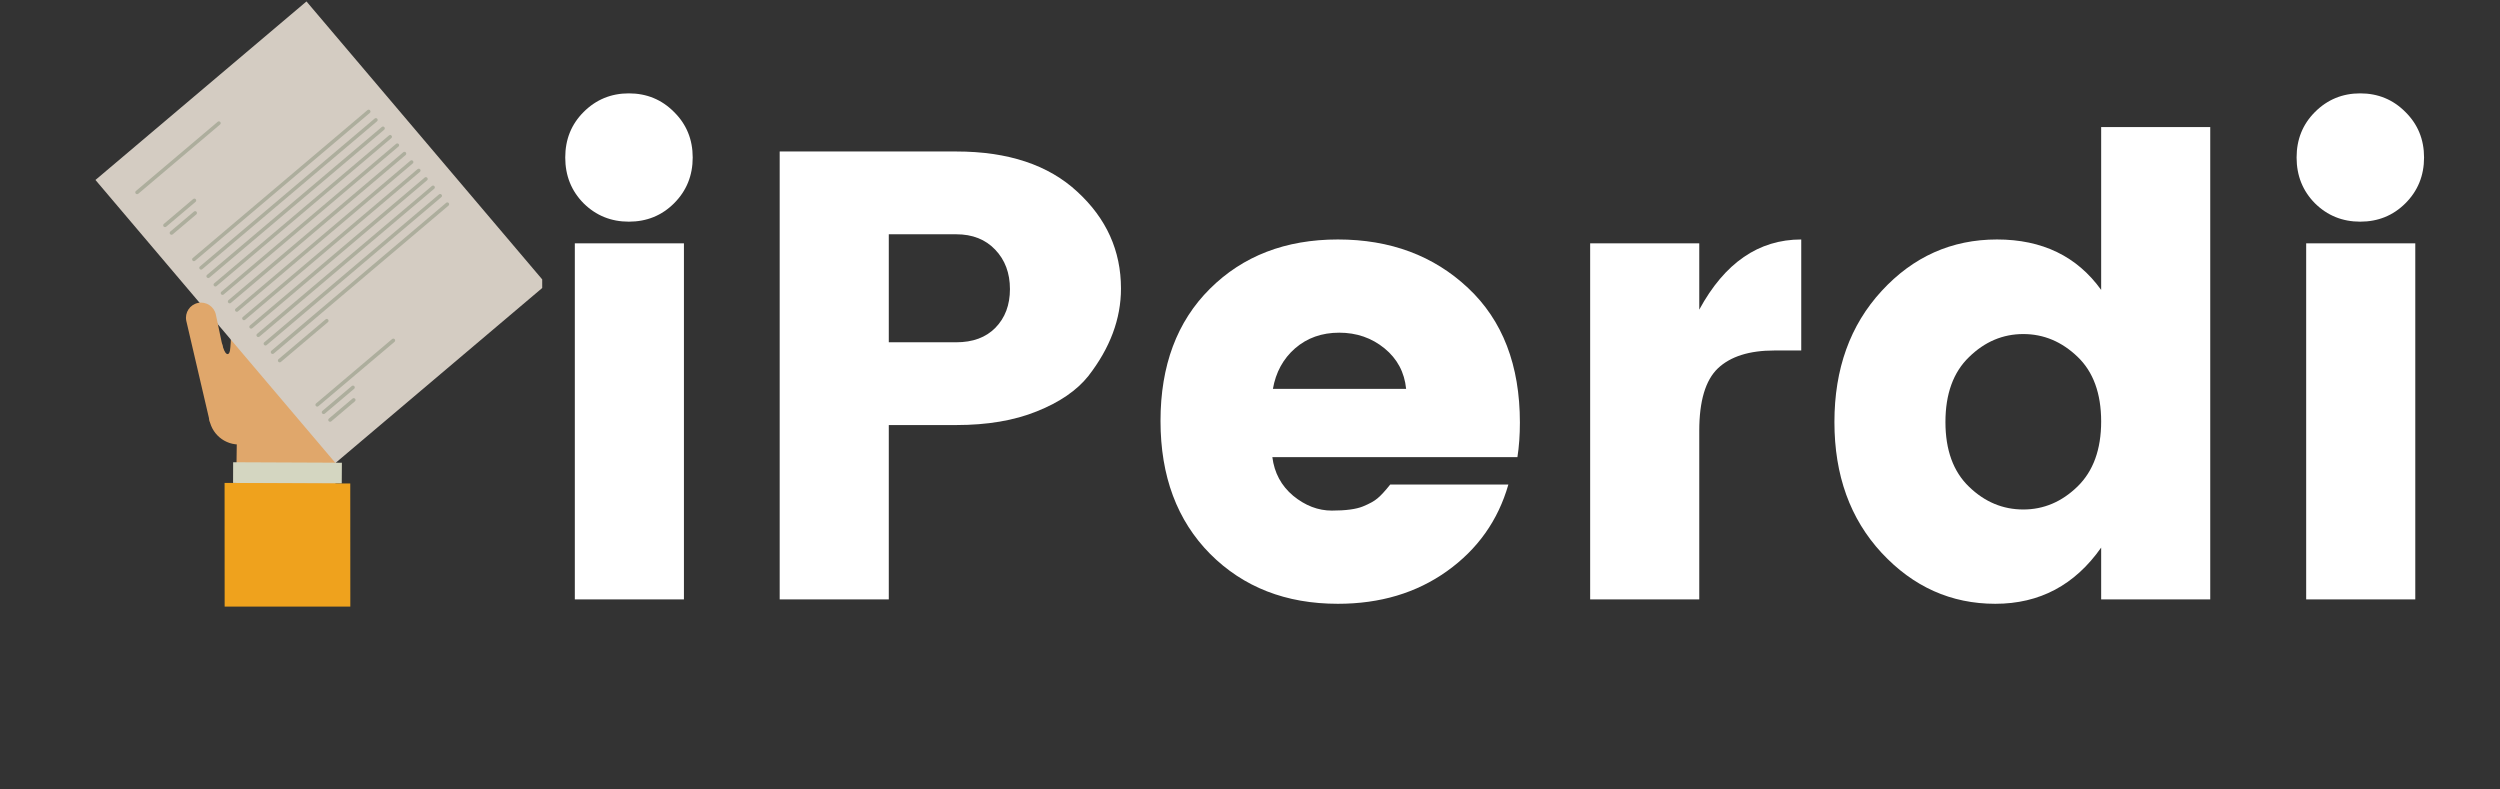 <?xml version="1.0" encoding="UTF-8"?>
<svg xmlns="http://www.w3.org/2000/svg" xmlns:xlink="http://www.w3.org/1999/xlink" width="142.5pt" height="45pt" viewBox="0 0 142.5 45" version="1.2">
<rect x="0" y="0" width="142.5" height="45" fill="#333333" stroke="none"/>
<defs>
<g>
<symbol overflow="visible" id="glyph0-0">
<path style="stroke:none;" d="M 8.766 -22.734 L 8.766 -2.766 L 18.766 -2.766 L 18.766 -22.734 Z M 5.812 0 L 5.812 -25.5 L 21.672 -25.5 L 21.672 0 Z M 5.812 0 "/>
</symbol>
<symbol overflow="visible" id="glyph0-1">
<path style="stroke:none;" d="M 8.391 -22.578 C 7.691 -21.879 6.832 -21.531 5.812 -21.531 C 4.801 -21.531 3.941 -21.879 3.234 -22.578 C 2.535 -23.285 2.188 -24.156 2.188 -25.188 C 2.188 -26.219 2.535 -27.082 3.234 -27.781 C 3.941 -28.488 4.801 -28.844 5.812 -28.844 C 6.832 -28.844 7.691 -28.488 8.391 -27.781 C 9.098 -27.082 9.453 -26.219 9.453 -25.188 C 9.453 -24.156 9.098 -23.285 8.391 -22.578 Z M 2.734 0 L 2.734 -20.297 L 8.953 -20.297 L 8.953 0 Z M 2.734 0 "/>
</symbol>
<symbol overflow="visible" id="glyph0-2">
<path style="stroke:none;" d="M 22.188 -17.719 C 22.188 -15.988 21.566 -14.328 20.328 -12.734 C 19.672 -11.91 18.691 -11.238 17.391 -10.719 C 16.098 -10.195 14.566 -9.938 12.797 -9.938 L 8.953 -9.938 L 8.953 0 L 2.734 0 L 2.734 -25.531 L 12.797 -25.531 C 15.754 -25.531 18.055 -24.766 19.703 -23.234 C 21.359 -21.711 22.188 -19.875 22.188 -17.719 Z M 8.953 -14.656 L 12.797 -14.656 C 13.742 -14.656 14.488 -14.93 15.031 -15.484 C 15.582 -16.047 15.859 -16.781 15.859 -17.688 C 15.859 -18.602 15.578 -19.352 15.016 -19.938 C 14.461 -20.52 13.723 -20.812 12.797 -20.812 L 8.953 -20.812 Z M 8.953 -14.656 "/>
</symbol>
<symbol overflow="visible" id="glyph0-3">
<path style="stroke:none;" d="M 11.344 0.25 C 8.383 0.25 5.957 -0.695 4.062 -2.594 C 2.176 -4.5 1.234 -7.023 1.234 -10.172 C 1.234 -13.328 2.172 -15.836 4.047 -17.703 C 5.93 -19.578 8.363 -20.516 11.344 -20.516 C 14.332 -20.516 16.805 -19.594 18.766 -17.75 C 20.734 -15.906 21.719 -13.348 21.719 -10.078 C 21.719 -9.367 21.672 -8.711 21.578 -8.109 L 7.609 -8.109 C 7.723 -7.211 8.117 -6.477 8.797 -5.906 C 9.484 -5.344 10.219 -5.062 11 -5.062 C 11.789 -5.062 12.379 -5.141 12.766 -5.297 C 13.148 -5.453 13.43 -5.609 13.609 -5.766 C 13.797 -5.922 14.035 -6.18 14.328 -6.547 L 21.062 -6.547 C 20.477 -4.504 19.312 -2.859 17.562 -1.609 C 15.82 -0.367 13.75 0.25 11.344 0.25 Z M 15.234 -12 C 15.141 -12.945 14.727 -13.719 14 -14.312 C 13.27 -14.906 12.41 -15.203 11.422 -15.203 C 10.43 -15.203 9.594 -14.906 8.906 -14.312 C 8.227 -13.719 7.805 -12.945 7.641 -12 Z M 15.234 -12 "/>
</symbol>
<symbol overflow="visible" id="glyph0-4">
<path style="stroke:none;" d="M 8.953 -20.297 L 8.953 -16.516 C 10.398 -19.18 12.336 -20.516 14.766 -20.516 L 14.766 -14.188 L 13.234 -14.188 C 11.805 -14.188 10.734 -13.848 10.016 -13.172 C 9.305 -12.492 8.953 -11.305 8.953 -9.609 L 8.953 0 L 2.734 0 L 2.734 -20.297 Z M 8.953 -20.297 "/>
</symbol>
<symbol overflow="visible" id="glyph0-5">
<path style="stroke:none;" d="M 15.094 -6.438 C 15.988 -7.312 16.438 -8.547 16.438 -10.141 C 16.438 -11.742 15.988 -12.973 15.094 -13.828 C 14.195 -14.691 13.164 -15.125 12 -15.125 C 10.832 -15.125 9.801 -14.688 8.906 -13.812 C 8.008 -12.945 7.562 -11.711 7.562 -10.109 C 7.562 -8.516 8.008 -7.285 8.906 -6.422 C 9.801 -5.555 10.832 -5.125 12 -5.125 C 13.164 -5.125 14.195 -5.562 15.094 -6.438 Z M 3.922 -2.656 C 2.129 -4.594 1.234 -7.078 1.234 -10.109 C 1.234 -13.141 2.129 -15.629 3.922 -17.578 C 5.723 -19.535 7.914 -20.516 10.5 -20.516 C 13.082 -20.516 15.062 -19.555 16.438 -17.641 L 16.438 -26.922 L 22.656 -26.922 L 22.656 0 L 16.438 0 L 16.438 -2.953 C 14.938 -0.816 12.926 0.25 10.406 0.25 C 7.883 0.25 5.723 -0.719 3.922 -2.656 Z M 3.922 -2.656 "/>
</symbol>
</g>
<clipPath id="clip1">
  <path d="M 67.367 21.016 L 71.117 21.016 L 71.117 24.766 L 67.367 24.766 Z M 67.367 21.016 "/>
</clipPath>
<clipPath id="clip2">
  <path d="M 5.406 0.078 L 30.906 0.078 L 30.906 27 L 5.406 27 Z M 5.406 0.078 "/>
</clipPath>
<clipPath id="clip3">
  <path d="M 12 27 L 20 27 L 20 34.578 L 12 34.578 Z M 12 27 "/>
</clipPath>
</defs>
<g id="surface1">
<g clip-path="url(#clip1)" clip-rule="nonzero">
<path style=" stroke:none;fill-rule:nonzero;fill:rgb(100%,100%,100%);fill-opacity:1;" d="M 71.117 24.766 L 71.117 21.016 L 67.367 21.016 L 67.367 24.766 Z M 71.117 24.766 "/>
</g>
<g style="fill:rgb(100%,100%,100%);fill-opacity:1;">
  <use xlink:href="#glyph0-1" x="30.031" y="34.166"/>
</g>
<g style="fill:rgb(100%,100%,100%);fill-opacity:1;">
  <use xlink:href="#glyph0-2" x="41.708" y="34.166"/>
</g>
<g style="fill:rgb(100%,100%,100%);fill-opacity:1;">
  <use xlink:href="#glyph0-3" x="64.915" y="34.166"/>
</g>
<g style="fill:rgb(100%,100%,100%);fill-opacity:1;">
  <use xlink:href="#glyph0-4" x="87.905" y="34.166"/>
</g>
<g style="fill:rgb(100%,100%,100%);fill-opacity:1;">
  <use xlink:href="#glyph0-5" x="103.328" y="34.166"/>
</g>
<g style="fill:rgb(100%,100%,100%);fill-opacity:1;">
  <use xlink:href="#glyph0-1" x="128.718" y="34.166"/>
</g>
<path style=" stroke:none;fill-rule:nonzero;fill:rgb(87.839%,65.489%,41.959%);fill-opacity:1;" d="M 20.453 23.727 C 20.441 24.668 19.668 25.418 18.723 25.406 L 13.594 25.336 C 12.652 25.32 11.898 24.547 11.91 23.605 L 12.637 19.508 C 12.805 20.305 13.055 20.305 13.109 19.98 C 13.18 19.543 13.199 18.117 13.199 18.117 L 19.797 18.211 C 20.016 18.207 20.52 19.02 20.508 19.961 L 20.453 23.727 "/>
<path style=" stroke:none;fill-rule:nonzero;fill:rgb(87.839%,65.489%,41.959%);fill-opacity:1;" d="M 20.512 19.781 C 20.504 20.207 20.156 20.547 19.73 20.539 C 19.305 20.535 18.965 20.184 18.973 19.762 L 19.059 13.562 C 19.066 13.141 19.414 12.801 19.84 12.805 C 20.266 12.812 20.602 13.16 20.598 13.586 L 20.512 19.781 "/>
<path style=" stroke:none;fill-rule:nonzero;fill:rgb(87.839%,65.489%,41.959%);fill-opacity:1;" d="M 18.855 19.625 C 18.852 20.125 18.441 20.523 17.941 20.516 C 17.445 20.508 17.047 20.098 17.055 19.602 L 17.164 11.977 C 17.168 11.48 17.578 11.082 18.074 11.09 C 18.574 11.098 18.973 11.504 18.965 12.004 L 18.855 19.625 "/>
<path style=" stroke:none;fill-rule:nonzero;fill:rgb(87.839%,65.489%,41.959%);fill-opacity:1;" d="M 16.906 19.598 C 16.898 20.098 16.492 20.496 15.992 20.488 C 15.496 20.48 15.098 20.07 15.105 19.574 L 15.227 10.938 C 15.234 10.441 15.641 10.043 16.141 10.051 C 16.637 10.059 17.035 10.465 17.027 10.965 L 16.906 19.598 "/>
<path style=" stroke:none;fill-rule:nonzero;fill:rgb(87.839%,65.489%,41.959%);fill-opacity:1;" d="M 14.984 19.574 C 14.977 20.07 14.566 20.469 14.07 20.461 C 13.57 20.453 13.172 20.043 13.18 19.547 L 13.285 12.223 C 13.289 11.727 13.699 11.328 14.199 11.336 C 14.695 11.344 15.094 11.75 15.086 12.25 L 14.984 19.574 "/>
<path style=" stroke:none;fill-rule:nonzero;fill:rgb(87.839%,65.489%,41.959%);fill-opacity:1;" d="M 19.094 29.426 L 13.441 29.344 L 13.516 23.844 L 19.172 23.926 L 19.094 29.426 "/>
<g clip-path="url(#clip2)" clip-rule="nonzero">
<path style=" stroke:none;fill-rule:nonzero;fill:rgb(83.139%,79.999%,76.079%);fill-opacity:1;" d="M 31.148 16.211 L 19.121 26.391 L 5.441 10.258 L 17.469 0.082 L 31.148 16.211 "/>
</g>
<path style=" stroke:none;fill-rule:nonzero;fill:rgb(67.839%,68.239%,61.569%);fill-opacity:1;" d="M 12.555 6.953 C 12.594 6.996 12.586 7.062 12.543 7.098 L 7.883 11.043 C 7.836 11.082 7.773 11.074 7.734 11.031 C 7.699 10.988 7.703 10.922 7.746 10.887 L 12.41 6.941 C 12.453 6.902 12.52 6.91 12.555 6.953 "/>
<path style=" stroke:none;fill-rule:nonzero;fill:rgb(67.839%,68.239%,61.569%);fill-opacity:1;" d="M 21.094 6.289 C 21.133 6.332 21.125 6.398 21.082 6.434 L 11.121 14.863 C 11.078 14.902 11.012 14.895 10.977 14.852 C 10.938 14.809 10.941 14.742 10.988 14.707 L 20.949 6.273 C 20.992 6.238 21.059 6.242 21.094 6.289 "/>
<path style=" stroke:none;fill-rule:nonzero;fill:rgb(67.839%,68.239%,61.569%);fill-opacity:1;" d="M 21.504 6.77 C 21.539 6.812 21.535 6.879 21.492 6.914 L 11.527 15.344 C 11.484 15.383 11.418 15.375 11.383 15.332 C 11.344 15.289 11.352 15.223 11.395 15.188 L 21.355 6.758 C 21.398 6.719 21.465 6.723 21.504 6.77 "/>
<path style=" stroke:none;fill-rule:nonzero;fill:rgb(67.839%,68.239%,61.569%);fill-opacity:1;" d="M 21.91 7.25 C 21.945 7.293 21.941 7.359 21.898 7.395 L 11.938 15.824 C 11.895 15.863 11.828 15.855 11.789 15.812 C 11.754 15.77 11.758 15.703 11.801 15.668 L 21.762 7.238 C 21.809 7.199 21.871 7.203 21.91 7.25 "/>
<path style=" stroke:none;fill-rule:nonzero;fill:rgb(67.839%,68.239%,61.569%);fill-opacity:1;" d="M 22.316 7.73 C 22.355 7.773 22.348 7.84 22.305 7.875 L 12.344 16.305 C 12.301 16.344 12.234 16.34 12.195 16.293 C 12.16 16.25 12.164 16.184 12.211 16.148 L 22.172 7.719 C 22.215 7.68 22.281 7.684 22.316 7.73 "/>
<path style=" stroke:none;fill-rule:nonzero;fill:rgb(67.839%,68.239%,61.569%);fill-opacity:1;" d="M 22.727 8.211 C 22.762 8.254 22.758 8.32 22.711 8.355 L 12.75 16.785 C 12.707 16.824 12.641 16.816 12.605 16.773 C 12.566 16.73 12.574 16.664 12.617 16.629 L 22.578 8.199 C 22.621 8.16 22.688 8.168 22.727 8.211 "/>
<path style=" stroke:none;fill-rule:nonzero;fill:rgb(67.839%,68.239%,61.569%);fill-opacity:1;" d="M 23.133 8.691 C 23.168 8.734 23.164 8.801 23.121 8.836 L 13.16 17.266 C 13.117 17.305 13.051 17.301 13.012 17.254 C 12.977 17.211 12.98 17.145 13.023 17.109 L 22.984 8.68 C 23.031 8.641 23.094 8.645 23.133 8.691 "/>
<path style=" stroke:none;fill-rule:nonzero;fill:rgb(67.839%,68.239%,61.569%);fill-opacity:1;" d="M 23.539 9.172 C 23.578 9.215 23.57 9.281 23.527 9.316 L 13.566 17.746 C 13.523 17.785 13.457 17.781 13.418 17.734 C 13.383 17.691 13.387 17.625 13.434 17.59 L 23.391 9.16 C 23.438 9.121 23.504 9.129 23.539 9.172 "/>
<path style=" stroke:none;fill-rule:nonzero;fill:rgb(67.839%,68.239%,61.569%);fill-opacity:1;" d="M 23.949 9.652 C 23.984 9.695 23.98 9.762 23.934 9.797 L 13.973 18.227 C 13.93 18.266 13.863 18.262 13.828 18.215 C 13.789 18.172 13.797 18.105 13.84 18.07 L 23.801 9.641 C 23.844 9.602 23.91 9.609 23.949 9.652 "/>
<path style=" stroke:none;fill-rule:nonzero;fill:rgb(67.839%,68.239%,61.569%);fill-opacity:1;" d="M 24.355 10.133 C 24.391 10.176 24.387 10.242 24.344 10.277 L 14.383 18.707 C 14.336 18.746 14.273 18.742 14.234 18.695 C 14.199 18.652 14.203 18.586 14.246 18.551 L 24.207 10.121 C 24.25 10.082 24.316 10.09 24.355 10.133 "/>
<path style=" stroke:none;fill-rule:nonzero;fill:rgb(67.839%,68.239%,61.569%);fill-opacity:1;" d="M 24.762 10.613 C 24.801 10.656 24.793 10.723 24.75 10.758 L 14.789 19.188 C 14.746 19.227 14.68 19.223 14.641 19.176 C 14.605 19.133 14.609 19.066 14.652 19.031 L 24.617 10.602 C 24.66 10.562 24.727 10.57 24.762 10.613 "/>
<path style=" stroke:none;fill-rule:nonzero;fill:rgb(67.839%,68.239%,61.569%);fill-opacity:1;" d="M 25.168 11.094 C 25.207 11.137 25.203 11.203 25.156 11.238 L 15.195 19.672 C 15.152 19.707 15.086 19.703 15.051 19.656 C 15.012 19.613 15.02 19.547 15.062 19.512 L 25.023 11.082 C 25.066 11.043 25.133 11.051 25.168 11.094 "/>
<path style=" stroke:none;fill-rule:nonzero;fill:rgb(67.839%,68.239%,61.569%);fill-opacity:1;" d="M 25.578 11.574 C 25.613 11.617 25.609 11.684 25.566 11.719 L 15.605 20.152 C 15.559 20.188 15.496 20.184 15.457 20.137 C 15.422 20.094 15.426 20.027 15.469 19.992 L 25.43 11.562 C 25.473 11.523 25.539 11.531 25.578 11.574 "/>
<path style=" stroke:none;fill-rule:nonzero;fill:rgb(67.839%,68.239%,61.569%);fill-opacity:1;" d="M 18.703 18.215 C 18.742 18.258 18.734 18.324 18.691 18.363 L 16.012 20.629 C 15.969 20.668 15.902 20.664 15.863 20.617 C 15.828 20.574 15.832 20.508 15.875 20.473 L 18.559 18.203 C 18.602 18.164 18.668 18.172 18.703 18.215 "/>
<path style=" stroke:none;fill-rule:nonzero;fill:rgb(67.839%,68.239%,61.569%);fill-opacity:1;" d="M 11.16 11.355 C 11.195 11.398 11.191 11.465 11.148 11.504 L 9.473 12.922 C 9.43 12.957 9.363 12.953 9.324 12.91 C 9.289 12.863 9.293 12.801 9.34 12.762 L 11.012 11.344 C 11.059 11.309 11.121 11.312 11.16 11.355 "/>
<path style=" stroke:none;fill-rule:nonzero;fill:rgb(67.839%,68.239%,61.569%);fill-opacity:1;" d="M 11.203 12.07 C 11.238 12.113 11.234 12.18 11.191 12.219 L 9.844 13.359 C 9.801 13.395 9.734 13.391 9.695 13.344 C 9.66 13.301 9.664 13.234 9.707 13.199 L 11.055 12.059 C 11.098 12.023 11.164 12.027 11.203 12.07 "/>
<path style=" stroke:none;fill-rule:nonzero;fill:rgb(67.839%,68.239%,61.569%);fill-opacity:1;" d="M 20.199 22.016 C 20.234 22.059 20.23 22.125 20.188 22.16 L 18.512 23.578 C 18.469 23.617 18.402 23.609 18.367 23.566 C 18.328 23.523 18.332 23.457 18.375 23.422 L 20.051 22.004 C 20.098 21.965 20.16 21.973 20.199 22.016 "/>
<path style=" stroke:none;fill-rule:nonzero;fill:rgb(67.839%,68.239%,61.569%);fill-opacity:1;" d="M 22.5 19.336 C 22.535 19.379 22.531 19.445 22.488 19.484 L 18.148 23.152 C 18.105 23.191 18.039 23.184 18.004 23.141 C 17.965 23.098 17.973 23.031 18.016 22.996 L 22.352 19.324 C 22.395 19.289 22.461 19.293 22.5 19.336 "/>
<path style=" stroke:none;fill-rule:nonzero;fill:rgb(67.839%,68.239%,61.569%);fill-opacity:1;" d="M 20.242 22.73 C 20.277 22.773 20.273 22.84 20.23 22.875 L 18.883 24.016 C 18.84 24.055 18.773 24.047 18.734 24.004 C 18.699 23.961 18.703 23.895 18.746 23.859 L 20.094 22.719 C 20.137 22.68 20.203 22.688 20.242 22.73 "/>
<path style=" stroke:none;fill-rule:nonzero;fill:rgb(87.839%,65.489%,41.959%);fill-opacity:1;" d="M 13.129 21.848 C 13.223 22.312 12.922 22.766 12.457 22.863 C 11.988 22.957 12.055 24.496 11.957 24.031 L 10.617 18.281 C 10.523 17.816 10.824 17.363 11.289 17.266 C 11.754 17.172 12.211 17.473 12.305 17.938 L 13.129 21.848 "/>
<path style=" stroke:none;fill-rule:nonzero;fill:rgb(83.139%,83.919%,75.69%);fill-opacity:1;" d="M 19.48 27.559 L 13.285 27.527 L 13.289 26.348 L 19.488 26.375 L 19.48 27.559 "/>
<g clip-path="url(#clip3)" clip-rule="nonzero">
<path style=" stroke:none;fill-rule:nonzero;fill:rgb(93.729%,63.53%,11.369%);fill-opacity:1;" d="M 19.969 34.945 L 19.965 27.559 L 12.801 27.527 L 12.805 34.945 L 19.969 34.945 "/>
</g>
</g>
</svg>
